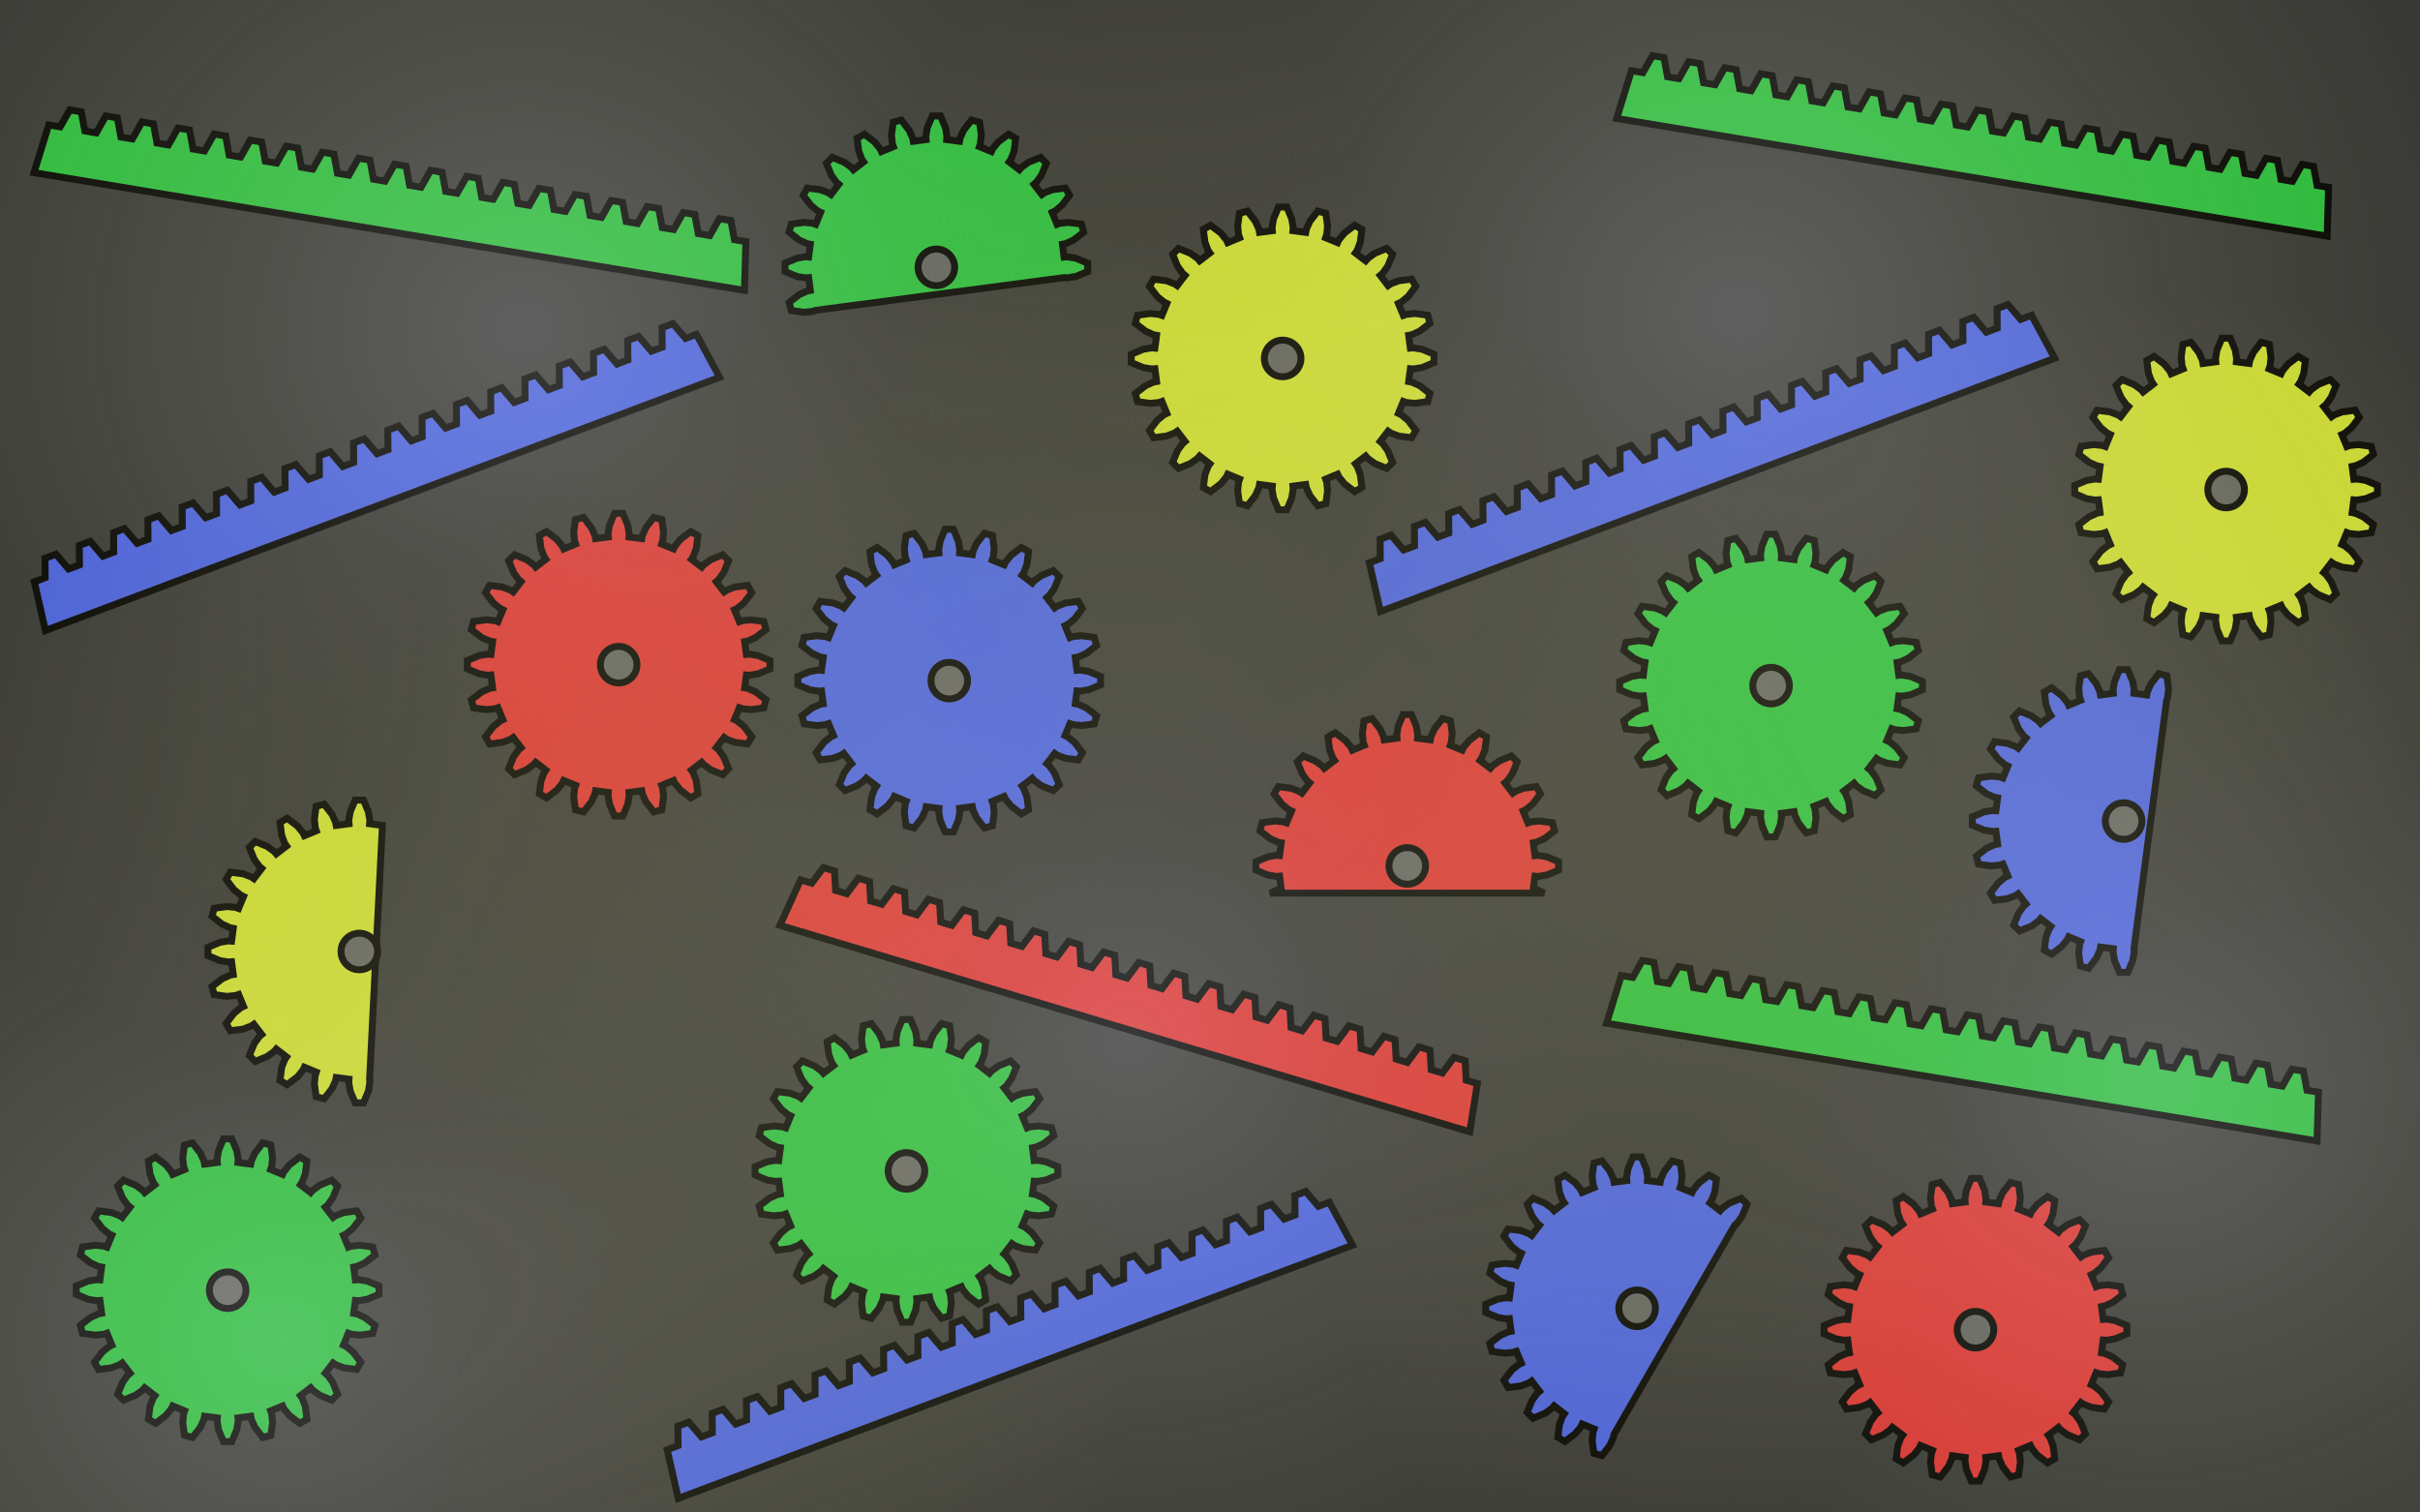 <?xml version="1.0" encoding="UTF-8" standalone="no"?>
<!-- Created with Inkscape (http://www.inkscape.org/) -->

<svg
   width="35cm"
   height="21.875cm"
   viewBox="0 0 350 218.75"
   version="1.1"
   id="svg1"
   inkscape:export-filename="Image4.jpg"
   inkscape:export-xdpi="96"
   inkscape:export-ydpi="96"
   inkscape:version="1.4.2 (f4327f4, 2025-05-13)"
   sodipodi:docname="Engranes.svg"
   xmlns:inkscape="http://www.inkscape.org/namespaces/inkscape"
   xmlns:sodipodi="http://sodipodi.sourceforge.net/DTD/sodipodi-0.dtd"
   xmlns:xlink="http://www.w3.org/1999/xlink"
   xmlns="http://www.w3.org/2000/svg"
   xmlns:svg="http://www.w3.org/2000/svg">
  <rect x="0" y="0" width="350" height="218.75" fill="#333333" stroke="none"/>
  <sodipodi:namedview
     id="namedview1"
     pagecolor="#505050"
     bordercolor="#ffffff"
     borderopacity="1"
     inkscape:showpageshadow="0"
     inkscape:pageopacity="0"
     inkscape:pagecheckerboard="1"
     inkscape:deskcolor="#505050"
     inkscape:document-units="cm"
     inkscape:zoom="0.5007929"
     inkscape:cx="689.90594"
     inkscape:cy="458.27327"
     inkscape:window-width="1277"
     inkscape:window-height="981"
     inkscape:window-x="-8"
     inkscape:window-y="0"
     inkscape:window-maximized="0"
     inkscape:current-layer="svg1"
     inkscape:export-bgcolor="#393939ff" />
  <defs
     id="defs1">
    <linearGradient
       id="linearGradient46"
       inkscape:collect="always">
      <stop
         style="stop-color:#ffffff;stop-opacity:0.542;"
         offset="0"
         id="stop45" />
      <stop
         style="stop-color:#eaec7d;stop-opacity:0;"
         offset="1"
         id="stop46" />
    </linearGradient>
    <linearGradient
       id="linearGradient44"
       inkscape:collect="always">
      <stop
         style="stop-color:#ffffff;stop-opacity:0.542;"
         offset="0"
         id="stop43" />
      <stop
         style="stop-color:#eaec7d;stop-opacity:0;"
         offset="1"
         id="stop44" />
    </linearGradient>
    <linearGradient
       id="linearGradient42"
       inkscape:collect="always">
      <stop
         style="stop-color:#ffffff;stop-opacity:0.542;"
         offset="0"
         id="stop41" />
      <stop
         style="stop-color:#eaec7d;stop-opacity:0;"
         offset="1"
         id="stop42" />
    </linearGradient>
    <linearGradient
       id="linearGradient40"
       inkscape:collect="always">
      <stop
         style="stop-color:#ffffff;stop-opacity:0.542;"
         offset="0"
         id="stop39" />
      <stop
         style="stop-color:#eaec7d;stop-opacity:0;"
         offset="1"
         id="stop40" />
    </linearGradient>
    <linearGradient
       id="linearGradient34"
       inkscape:collect="always">
      <stop
         style="stop-color:#ffffff;stop-opacity:0.542;"
         offset="0"
         id="stop34" />
      <stop
         style="stop-color:#eaec7d;stop-opacity:0;"
         offset="1"
         id="stop35" />
    </linearGradient>
    <radialGradient
       inkscape:collect="always"
       xlink:href="#linearGradient40"
       id="radialGradient35"
       cx="75.57"
       cy="46.219"
       fx="75.57"
       fy="46.219"
       r="123.283"
       gradientTransform="matrix(1,0,0,0.93,-2.1798675e-7,4.505)"
       gradientUnits="userSpaceOnUse" />
    <radialGradient
       inkscape:collect="always"
       xlink:href="#linearGradient44"
       id="radialGradient36"
       gradientUnits="userSpaceOnUse"
       gradientTransform="matrix(1,0,0,0.93,-2.5456499e-6,4.505)"
       cx="311.249"
       cy="163.447"
       fx="311.249"
       fy="163.447"
       r="123.283" />
    <radialGradient
       inkscape:collect="always"
       xlink:href="#linearGradient42"
       id="radialGradient37"
       gradientUnits="userSpaceOnUse"
       gradientTransform="matrix(1,0,0,0.93,-2.7022431e-6,4.505)"
       cx="251.475"
       cy="43.778"
       fx="251.475"
       fy="43.778"
       r="123.283" />
    <radialGradient
       inkscape:collect="always"
       xlink:href="#linearGradient46"
       id="radialGradient38"
       gradientUnits="userSpaceOnUse"
       gradientTransform="matrix(1,0,0,0.93,-2.8248411e-6,4.505)"
       cx="163.309"
       cy="156.218"
       fx="163.309"
       fy="156.218"
       r="123.283" />
    <radialGradient
       inkscape:collect="always"
       xlink:href="#linearGradient34"
       id="radialGradient39"
       gradientUnits="userSpaceOnUse"
       gradientTransform="matrix(1,0,0,0.93,-5.2026782e-6,4.505)"
       cx="40.774"
       cy="203.604"
       fx="40.774"
       fy="203.604"
       r="123.283" />
  </defs>
  <g
     inkscape:label="Capa 1"
     inkscape:groupmode="layer"
     id="layer1">
    <path
       style="fill:#25b739;fill-opacity:1;stroke:#000000;stroke-width:1;stroke-dasharray:none"
       d="m 153.893,37.179 0.464,-0.037 1.237,0.203 1.719,0.719 v 1.205 l -1.719,0.719 -1.237,0.203 -0.464,-0.037 -35.923,4.729 -0.438,0.156 -1.247,0.124 -1.847,-0.25 -0.312,-1.164 1.475,-1.14 1.142,-0.516 0.458,-0.084 -0.244,-1.856 -0.464,0.037 -1.237,-0.203 -1.719,-0.719 v -1.205 l 1.719,-0.719 1.237,-0.203 0.464,0.037 0.244,-1.856 -0.458,-0.084 -1.142,-0.516 -1.475,-1.14 0.312,-1.164 1.847,-0.25 1.247,0.124 0.438,0.156 0.717,-1.73 -0.42,-0.2 -0.97,-0.794 -1.129,-1.483 0.603,-1.044 1.849,0.237 1.173,0.443 0.383,0.264 1.14,-1.485 -0.354,-0.302 -0.731,-1.018 -0.707,-1.724 0.852,-0.852 1.724,0.707 1.018,0.731 0.302,0.354 1.485,-1.14 -0.264,-0.383 -0.443,-1.173 -0.237,-1.849 1.044,-0.603 1.483,1.129 0.794,0.97 0.2,0.42 1.73,-0.717 -0.156,-0.438 -0.124,-1.247 0.25,-1.847 1.164,-0.312 1.14,1.475 0.516,1.142 0.084,0.458 1.856,-0.244 -0.037,-0.464 0.203,-1.237 0.719,-1.719 h 1.205 l 0.719,1.719 0.203,1.237 -0.037,0.464 1.856,0.244 0.084,-0.458 0.516,-1.142 1.14,-1.475 1.164,0.312 0.25,1.847 -0.124,1.247 -0.156,0.438 1.73,0.717 0.2,-0.42 0.794,-0.97 1.483,-1.129 1.044,0.603 -0.237,1.849 -0.443,1.173 -0.264,0.383 1.485,1.14 0.302,-0.354 1.018,-0.731 1.724,-0.707 0.852,0.852 -0.707,1.724 -0.731,1.018 -0.354,0.302 1.14,1.485 0.383,-0.264 1.173,-0.443 1.849,-0.237 0.603,1.044 -1.129,1.483 -0.97,0.794 -0.42,0.2 0.717,1.73 0.438,-0.156 1.247,-0.124 1.847,0.25 0.312,1.164 -1.475,1.14 -1.142,0.516 -0.458,0.084 z"
       id="path1"
       sodipodi:nodetypes="ccccccccccccccccccccccccccccccccccccccccccccccccccccccccccccccccccccccccccccccccccccccccccccccccccccccccccccccccc" />
    <path
       style="fill:#445bda;fill-opacity:1;stroke:#000000;stroke-width:1;stroke-dasharray:none"
       d="m 233.43,207.443 -0.084,0.458 -0.516,1.142 -1.14,1.475 -1.164,-0.312 -0.25,-1.847 0.124,-1.247 0.156,-0.438 -1.73,-0.717 -0.2,0.42 -0.794,0.97 -1.483,1.129 -1.044,-0.603 0.237,-1.849 0.443,-1.173 0.264,-0.383 -1.485,-1.14 -0.302,0.354 -1.018,0.731 -1.724,0.707 -0.852,-0.852 0.707,-1.724 0.731,-1.018 0.354,-0.302 -1.14,-1.485 -0.383,0.264 -1.173,0.443 -1.849,0.237 -0.603,-1.044 1.129,-1.483 0.97,-0.794 0.42,-0.2 -0.717,-1.73 -0.438,0.156 -1.247,0.124 -1.847,-0.25 -0.312,-1.164 1.475,-1.14 1.142,-0.516 0.458,-0.084 -0.244,-1.856 -0.464,0.037 -1.237,-0.203 -1.719,-0.719 v -1.205 l 1.719,-0.719 1.237,-0.203 0.464,0.037 0.244,-1.856 -0.458,-0.084 -1.142,-0.516 -1.475,-1.14 0.312,-1.164 1.847,-0.25 1.247,0.124 0.438,0.156 0.717,-1.73 -0.42,-0.2 -0.97,-0.794 -1.129,-1.483 0.603,-1.044 1.849,0.237 1.173,0.443 0.383,0.264 1.14,-1.485 -0.354,-0.302 -0.731,-1.018 -0.707,-1.724 0.852,-0.852 1.724,0.707 1.018,0.731 0.302,0.354 1.485,-1.14 -0.264,-0.383 -0.443,-1.173 -0.237,-1.849 1.044,-0.603 1.483,1.129 0.794,0.97 0.2,0.42 1.73,-0.717 -0.156,-0.438 -0.124,-1.247 0.25,-1.847 1.164,-0.312 1.14,1.475 0.516,1.142 0.084,0.458 1.856,-0.244 -0.037,-0.464 0.203,-1.237 0.719,-1.719 h 1.205 l 0.719,1.719 0.203,1.237 -0.037,0.464 1.856,0.244 0.084,-0.458 0.516,-1.142 1.14,-1.475 1.164,0.312 0.25,1.847 -0.124,1.247 -0.156,0.438 1.73,0.717 0.2,-0.42 0.794,-0.97 1.483,-1.129 1.044,0.603 -0.237,1.849 -0.443,1.173 -0.264,0.383 1.485,1.14 0.302,-0.354 1.018,-0.731 1.724,-0.707 0.852,0.852 -0.707,1.724 -0.731,1.018 -0.354,0.302 z"
       id="path16"
       sodipodi:nodetypes="ccccccccccccccccccccccccccccccccccccccccccccccccccccccccccccccccccccccccccccccccccccccccccccccccccccccccccccccccccccccccc" />
    <path
       style="fill:#c6d52e;fill-opacity:1;stroke:#000000;stroke-width:1;stroke-dasharray:none"
       d="m 340.429,69.314 0.464,-0.037 1.237,0.203 1.719,0.719 v 1.205 l -1.719,0.719 -1.237,0.203 -0.464,-0.037 -0.244,1.856 0.458,0.084 1.142,0.516 1.475,1.14 -0.312,1.164 -1.847,0.25 -1.247,-0.124 -0.438,-0.156 -0.717,1.73 0.42,0.2 0.97,0.794 1.129,1.483 -0.603,1.044 -1.849,-0.237 -1.173,-0.443 -0.383,-0.264 -1.14,1.485 0.354,0.302 0.731,1.018 0.707,1.724 -0.852,0.852 -1.724,-0.707 -1.018,-0.731 -0.302,-0.354 -1.485,1.14 0.264,0.383 0.443,1.173 0.237,1.849 -1.044,0.603 -1.483,-1.129 -0.794,-0.97 -0.2,-0.42 -1.73,0.717 0.156,0.438 0.124,1.247 -0.25,1.847 -1.164,0.312 -1.14,-1.475 -0.516,-1.142 -0.084,-0.458 -1.856,0.244 0.037,0.464 -0.203,1.237 -0.719,1.719 h -1.205 l -0.719,-1.719 -0.203,-1.237 0.037,-0.464 -1.856,-0.244 -0.084,0.458 -0.516,1.142 -1.14,1.475 -1.164,-0.312 -0.25,-1.847 0.124,-1.247 0.156,-0.438 -1.73,-0.717 -0.2,0.42 -0.794,0.97 -1.483,1.129 -1.044,-0.603 0.237,-1.849 0.443,-1.173 0.264,-0.383 -1.485,-1.14 -0.302,0.354 -1.018,0.731 -1.724,0.707 -0.852,-0.852 0.707,-1.724 0.731,-1.018 0.354,-0.302 -1.14,-1.485 -0.383,0.264 -1.173,0.443 -1.849,0.237 -0.603,-1.044 1.129,-1.483 0.97,-0.794 0.42,-0.2 -0.717,-1.73 -0.438,0.156 -1.247,0.124 -1.847,-0.25 -0.312,-1.164 1.475,-1.14 1.142,-0.516 0.458,-0.084 -0.244,-1.856 -0.464,0.037 -1.237,-0.203 -1.719,-0.719 v -1.205 l 1.719,-0.719 1.237,-0.203 0.464,0.037 0.244,-1.856 -0.458,-0.084 -1.142,-0.516 -1.475,-1.14 0.312,-1.164 1.847,-0.25 1.247,0.124 0.438,0.156 0.717,-1.73 -0.42,-0.2 -0.97,-0.794 -1.129,-1.483 0.603,-1.044 1.849,0.237 1.173,0.443 0.383,0.264 1.14,-1.485 -0.354,-0.302 -0.731,-1.018 -0.707,-1.724 0.852,-0.852 1.724,0.707 1.018,0.731 0.302,0.354 1.485,-1.14 -0.264,-0.383 -0.443,-1.173 -0.237,-1.849 1.044,-0.603 1.483,1.129 0.794,0.97 0.2,0.42 1.73,-0.717 -0.156,-0.438 -0.124,-1.247 0.25,-1.847 1.164,-0.312 1.14,1.475 0.516,1.142 0.084,0.458 1.856,-0.244 -0.037,-0.464 0.203,-1.237 0.719,-1.719 h 1.205 l 0.719,1.719 0.203,1.237 -0.037,0.464 1.856,0.244 0.084,-0.458 0.516,-1.142 1.14,-1.475 1.164,0.312 0.25,1.847 -0.124,1.247 -0.156,0.438 1.73,0.717 0.2,-0.42 0.794,-0.97 1.483,-1.129 1.044,0.603 -0.237,1.849 -0.443,1.173 -0.264,0.383 1.485,1.14 0.302,-0.354 1.018,-0.731 1.724,-0.707 0.852,0.852 -0.707,1.724 -0.731,1.018 -0.354,0.302 1.14,1.485 0.383,-0.264 1.173,-0.443 1.849,-0.237 0.603,1.044 -1.129,1.483 -0.97,0.794 -0.42,0.2 0.717,1.73 0.438,-0.156 1.247,-0.124 1.847,0.25 0.312,1.164 -1.475,1.14 -1.142,0.516 -0.458,0.084 z"
       id="path17" />
    <path
       style="fill:#d52e2e;fill-opacity:1;stroke:#000000;stroke-width:1;stroke-dasharray:none"
       d="m 221.997,123.749 0.464,-0.037 1.237,0.203 1.719,0.719 v 1.205 l -1.719,0.719 -1.237,0.203 -0.464,-0.037 -0.244,1.856 0.458,0.084 1.142,0.516 h -39.649 l 1.142,-0.516 0.458,-0.084 -0.244,-1.856 -0.464,0.037 -1.237,-0.203 -1.719,-0.719 v -1.205 l 1.719,-0.719 1.237,-0.203 0.464,0.037 0.244,-1.856 -0.458,-0.084 -1.142,-0.516 -1.475,-1.14 0.312,-1.164 1.847,-0.25 1.247,0.124 0.438,0.156 0.717,-1.73 -0.42,-0.2 -0.97,-0.794 -1.129,-1.483 0.603,-1.044 1.849,0.237 1.173,0.443 0.383,0.264 1.14,-1.485 -0.354,-0.302 -0.731,-1.018 -0.707,-1.724 0.852,-0.852 1.724,0.707 1.018,0.731 0.302,0.354 1.485,-1.14 -0.264,-0.383 -0.443,-1.173 -0.237,-1.849 1.044,-0.603 1.483,1.129 0.794,0.97 0.2,0.42 1.73,-0.717 -0.156,-0.438 -0.124,-1.247 0.25,-1.847 1.164,-0.312 1.14,1.475 0.516,1.142 0.084,0.458 1.856,-0.244 -0.037,-0.464 0.203,-1.237 0.719,-1.719 h 1.205 l 0.719,1.719 0.203,1.237 -0.037,0.464 1.856,0.244 0.084,-0.458 0.516,-1.142 1.14,-1.475 1.164,0.312 0.25,1.847 -0.124,1.247 -0.156,0.438 1.73,0.717 0.2,-0.42 0.794,-0.97 1.483,-1.129 1.044,0.603 -0.237,1.849 -0.443,1.173 -0.264,0.383 1.485,1.14 0.302,-0.354 1.018,-0.731 1.724,-0.707 0.852,0.852 -0.707,1.724 -0.731,1.018 -0.354,0.302 1.14,1.485 0.383,-0.264 1.173,-0.443 1.849,-0.237 0.603,1.044 -1.129,1.483 -0.97,0.794 -0.42,0.2 0.717,1.73 0.438,-0.156 1.247,-0.124 1.847,0.25 0.312,1.164 -1.475,1.14 -1.142,0.516 -0.458,0.084 z"
       id="path18"
       sodipodi:nodetypes="ccccccccccccccccccccccccccccccccccccccccccccccccccccccccccccccccccccccccccccccccccccccccccccccccccccccccccccccc" />
    <path
       style="fill:#d52e2e;fill-opacity:1;stroke:#000000;stroke-width:1;stroke-dasharray:none"
       d="m 107.946,94.647 0.464,-0.037 1.237,0.203 1.719,0.719 v 1.205 l -1.719,0.719 -1.237,0.203 -0.464,-0.037 -0.244,1.856 0.458,0.084 1.142,0.516 1.475,1.14 -0.312,1.164 -1.847,0.25 -1.247,-0.124 -0.438,-0.156 -0.717,1.73 0.42,0.2 0.97,0.794 1.129,1.483 -0.603,1.044 -1.849,-0.237 -1.173,-0.443 -0.383,-0.264 -1.14,1.485 0.354,0.302 0.731,1.018 0.707,1.724 -0.852,0.852 -1.724,-0.707 -1.018,-0.731 -0.302,-0.354 -1.485,1.14 0.264,0.383 0.443,1.173 0.237,1.849 -1.044,0.603 -1.483,-1.129 -0.794,-0.97 -0.2,-0.42 -1.73,0.717 0.156,0.438 0.124,1.247 -0.25,1.847 -1.164,0.312 -1.14,-1.475 -0.516,-1.142 -0.084,-0.458 -1.856,0.244 0.037,0.464 -0.203,1.237 -0.719,1.719 h -1.205 l -0.719,-1.719 -0.203,-1.237 0.037,-0.464 -1.856,-0.244 -0.084,0.458 -0.516,1.142 -1.14,1.475 -1.164,-0.312 -0.25,-1.847 0.124,-1.247 0.156,-0.438 -1.73,-0.717 -0.2,0.42 -0.794,0.97 -1.483,1.129 -1.044,-0.603 0.237,-1.849 0.443,-1.173 0.264,-0.383 -1.485,-1.14 -0.302,0.354 -1.018,0.731 -1.724,0.707 -0.852,-0.852 0.707,-1.724 0.731,-1.018 0.354,-0.302 -1.14,-1.485 -0.383,0.264 -1.173,0.443 -1.849,0.237 -0.603,-1.044 1.129,-1.483 0.97,-0.794 0.42,-0.2 -0.717,-1.73 -0.438,0.156 -1.247,0.124 -1.847,-0.25 -0.312,-1.164 1.475,-1.14 1.142,-0.516 0.458,-0.084 -0.244,-1.856 -0.464,0.037 -1.237,-0.203 -1.719,-0.719 v -1.205 l 1.719,-0.719 1.237,-0.203 0.464,0.037 0.244,-1.856 -0.458,-0.084 -1.142,-0.516 -1.475,-1.14 0.312,-1.164 1.847,-0.25 1.247,0.124 0.438,0.156 0.717,-1.73 -0.42,-0.2 -0.97,-0.794 -1.129,-1.483 0.603,-1.044 1.849,0.237 1.173,0.443 0.383,0.264 1.14,-1.485 -0.354,-0.302 -0.731,-1.018 -0.707,-1.724 0.852,-0.852 1.724,0.707 1.018,0.731 0.302,0.354 1.485,-1.14 -0.264,-0.383 -0.443,-1.173 -0.237,-1.849 1.044,-0.603 1.483,1.129 0.794,0.97 0.2,0.42 1.73,-0.717 -0.156,-0.438 -0.124,-1.247 0.25,-1.847 1.164,-0.312 1.14,1.475 0.516,1.142 0.084,0.458 1.856,-0.244 -0.037,-0.464 0.203,-1.237 0.719,-1.719 h 1.205 l 0.719,1.719 0.203,1.237 -0.037,0.464 1.856,0.244 0.084,-0.458 0.516,-1.142 1.14,-1.475 1.164,0.312 0.25,1.847 -0.124,1.247 -0.156,0.438 1.73,0.717 0.2,-0.42 0.794,-0.97 1.483,-1.129 1.044,0.603 -0.237,1.849 -0.443,1.173 -0.264,0.383 1.485,1.14 0.302,-0.354 1.018,-0.731 1.724,-0.707 0.852,0.852 -0.707,1.724 -0.731,1.018 -0.354,0.302 1.14,1.485 0.383,-0.264 1.173,-0.443 1.849,-0.237 0.603,1.044 -1.129,1.483 -0.97,0.794 -0.42,0.2 0.717,1.73 0.438,-0.156 1.247,-0.124 1.847,0.25 0.312,1.164 -1.475,1.14 -1.142,0.516 -0.458,0.084 z"
       id="path19"
       sodipodi:nodetypes="ccccccccccccccccccccccccccccccccccccccccccccccccccccccccccccccccccccccccccccccccccccccccccccccccccccccccccccccccccccccccccccccccccccccccccccccccccccccccccccccccccccccccccccccccccccccccccccccccc" />
    <path
       style="fill:#25b739;fill-opacity:1;stroke:#000000;stroke-width:1;stroke-dasharray:none"
       d="m 51.397,185.111 0.464,-0.037 1.237,0.203 1.719,0.719 v 1.205 l -1.719,0.719 -1.237,0.203 -0.464,-0.037 -0.244,1.856 0.458,0.084 1.142,0.516 1.475,1.14 -0.312,1.164 -1.847,0.25 -1.247,-0.124 -0.438,-0.156 -0.717,1.73 0.42,0.2 0.97,0.794 1.129,1.483 -0.603,1.044 -1.849,-0.237 -1.173,-0.443 -0.383,-0.264 -1.14,1.485 0.354,0.302 0.731,1.018 0.707,1.724 -0.852,0.852 -1.724,-0.707 -1.018,-0.731 -0.302,-0.354 -1.485,1.14 0.264,0.383 0.443,1.173 0.237,1.849 -1.044,0.603 -1.483,-1.129 -0.794,-0.97 -0.2,-0.42 -1.73,0.717 0.156,0.438 0.124,1.247 -0.25,1.847 -1.164,0.312 -1.14,-1.475 -0.516,-1.142 -0.084,-0.458 -1.856,0.244 0.037,0.464 -0.203,1.237 -0.719,1.719 h -1.205 l -0.719,-1.719 -0.203,-1.237 0.037,-0.464 -1.856,-0.244 -0.084,0.458 -0.516,1.142 -1.14,1.475 -1.164,-0.312 -0.25,-1.847 0.124,-1.247 0.156,-0.438 -1.73,-0.717 -0.2,0.42 -0.794,0.97 -1.483,1.129 -1.044,-0.603 0.237,-1.849 0.443,-1.173 0.264,-0.383 -1.485,-1.14 -0.302,0.354 -1.018,0.731 -1.724,0.707 -0.852,-0.852 0.707,-1.724 0.731,-1.018 0.354,-0.302 -1.14,-1.485 -0.383,0.264 -1.173,0.443 -1.849,0.237 -0.603,-1.044 1.129,-1.483 0.97,-0.794 0.42,-0.2 -0.717,-1.73 -0.438,0.156 -1.247,0.124 -1.847,-0.25 -0.312,-1.164 1.475,-1.14 1.142,-0.516 0.458,-0.084 -0.244,-1.856 -0.464,0.037 -1.237,-0.203 -1.719,-0.719 v -1.205 l 1.719,-0.719 1.237,-0.203 0.464,0.037 0.244,-1.856 -0.458,-0.084 -1.142,-0.516 -1.475,-1.14 0.312,-1.164 1.847,-0.25 1.247,0.124 0.438,0.156 0.717,-1.73 -0.42,-0.2 -0.97,-0.794 -1.129,-1.483 0.603,-1.044 1.849,0.237 1.173,0.443 0.383,0.264 1.14,-1.485 -0.354,-0.302 -0.731,-1.018 -0.707,-1.724 0.852,-0.852 1.724,0.707 1.018,0.731 0.302,0.354 1.485,-1.14 -0.264,-0.383 -0.443,-1.173 -0.237,-1.849 1.044,-0.603 1.483,1.129 0.794,0.97 0.2,0.42 1.73,-0.717 -0.156,-0.438 -0.124,-1.247 0.25,-1.847 1.164,-0.312 1.14,1.475 0.516,1.142 0.084,0.458 1.856,-0.244 -0.037,-0.464 0.203,-1.237 0.719,-1.719 h 1.205 l 0.719,1.719 0.203,1.237 -0.037,0.464 1.856,0.244 0.084,-0.458 0.516,-1.142 1.14,-1.475 1.164,0.312 0.25,1.847 -0.124,1.247 -0.156,0.438 1.73,0.717 0.2,-0.42 0.794,-0.97 1.483,-1.129 1.044,0.603 -0.237,1.849 -0.443,1.173 -0.264,0.383 1.485,1.14 0.302,-0.354 1.018,-0.731 1.724,-0.707 0.852,0.852 -0.707,1.724 -0.731,1.018 -0.354,0.302 1.14,1.485 0.383,-0.264 1.173,-0.443 1.849,-0.237 0.603,1.044 -1.129,1.483 -0.97,0.794 -0.42,0.2 0.717,1.73 0.438,-0.156 1.247,-0.124 1.847,0.25 0.312,1.164 -1.475,1.14 -1.142,0.516 -0.458,0.084 z"
       id="path20"
       sodipodi:nodetypes="ccccccccccccccccccccccccccccccccccccccccccccccccccccccccccccccccccccccccccccccccccccccccccccccccccccccccccccccccccccccccccccccccccccccccccccccccccccccccccccccccccccccccccccccccccccccccccccccccc" />
    <path
       style="fill:#445bda;fill-opacity:1;stroke:#000000;stroke-width:1;stroke-dasharray:none"
       d="m 308.625,137.214 0.037,0.464 -0.203,1.237 -0.719,1.719 h -1.205 l -0.719,-1.719 -0.203,-1.237 0.037,-0.464 -1.856,-0.244 -0.084,0.458 -0.516,1.142 -1.14,1.475 -1.164,-0.312 -0.25,-1.847 0.124,-1.247 0.156,-0.438 -1.73,-0.717 -0.2,0.42 -0.794,0.97 -1.483,1.129 -1.044,-0.603 0.237,-1.849 0.443,-1.173 0.264,-0.383 -1.485,-1.14 -0.302,0.354 -1.018,0.731 -1.724,0.707 -0.852,-0.852 0.707,-1.724 0.731,-1.018 0.354,-0.302 -1.14,-1.485 -0.383,0.264 -1.173,0.443 -1.849,0.237 -0.603,-1.044 1.129,-1.483 0.97,-0.794 0.42,-0.2 -0.717,-1.73 -0.438,0.156 -1.247,0.124 -1.847,-0.25 -0.312,-1.164 1.475,-1.14 1.142,-0.516 0.458,-0.084 -0.244,-1.856 -0.464,0.037 -1.237,-0.203 -1.719,-0.719 v -1.205 l 1.719,-0.719 1.237,-0.203 0.464,0.037 0.244,-1.856 -0.458,-0.084 -1.142,-0.516 -1.475,-1.14 0.312,-1.164 1.847,-0.25 1.247,0.124 0.438,0.156 0.717,-1.73 -0.42,-0.2 -0.97,-0.794 -1.129,-1.483 0.603,-1.044 1.849,0.237 1.173,0.443 0.383,0.264 1.14,-1.485 -0.354,-0.302 -0.731,-1.018 -0.707,-1.724 0.852,-0.852 1.724,0.707 1.018,0.731 0.302,0.354 1.485,-1.14 -0.264,-0.383 -0.443,-1.173 -0.237,-1.849 1.044,-0.603 1.483,1.129 0.794,0.97 0.2,0.42 1.73,-0.717 -0.156,-0.438 -0.124,-1.247 0.25,-1.847 1.164,-0.312 1.14,1.475 0.516,1.142 0.084,0.458 1.856,-0.244 -0.037,-0.464 0.203,-1.237 0.719,-1.719 h 1.205 l 0.719,1.719 0.203,1.237 -0.037,0.464 1.856,0.244 0.084,-0.458 0.516,-1.142 1.14,-1.475 1.164,0.312 0.25,1.847 -0.124,1.247 -0.156,0.438 z"
       id="path21"
       sodipodi:nodetypes="ccccccccccccccccccccccccccccccccccccccccccccccccccccccccccccccccccccccccccccccccccccccccccccccccccccccccccccccccc" />
    <path
       style="fill:#c6d52e;fill-opacity:1;stroke:#000000;stroke-width:1;stroke-dasharray:none"
       d="m 203.976,50.351 0.464,-0.037 1.237,0.203 1.719,0.719 v 1.205 l -1.719,0.719 -1.237,0.203 -0.464,-0.037 -0.244,1.856 0.458,0.084 1.142,0.516 1.475,1.14 -0.312,1.164 -1.847,0.25 -1.247,-0.124 -0.438,-0.156 -0.717,1.73 0.42,0.2 0.97,0.794 1.129,1.483 -0.603,1.044 -1.849,-0.237 -1.173,-0.443 -0.383,-0.264 -1.14,1.485 0.354,0.302 0.731,1.018 0.707,1.724 -0.852,0.852 -1.724,-0.707 -1.018,-0.731 -0.302,-0.354 -1.485,1.14 0.264,0.383 0.443,1.173 0.237,1.849 -1.044,0.603 -1.483,-1.129 -0.794,-0.97 -0.2,-0.42 -1.73,0.717 0.156,0.438 0.124,1.247 -0.25,1.847 -1.164,0.312 -1.14,-1.475 -0.516,-1.142 -0.084,-0.458 -1.856,0.244 0.037,0.464 -0.203,1.237 -0.719,1.719 h -1.205 l -0.719,-1.719 -0.203,-1.237 0.037,-0.464 -1.856,-0.244 -0.084,0.458 -0.516,1.142 -1.14,1.475 -1.164,-0.312 -0.25,-1.847 0.124,-1.247 0.156,-0.438 -1.73,-0.717 -0.2,0.42 -0.794,0.97 -1.483,1.129 -1.044,-0.603 0.237,-1.849 0.443,-1.173 0.264,-0.383 -1.485,-1.14 -0.302,0.354 -1.018,0.731 -1.724,0.707 -0.852,-0.852 0.707,-1.724 0.731,-1.018 0.354,-0.302 -1.14,-1.485 -0.383,0.264 -1.173,0.443 -1.849,0.237 -0.603,-1.044 1.129,-1.483 0.97,-0.794 0.42,-0.2 -0.717,-1.73 -0.438,0.156 -1.247,0.124 -1.847,-0.25 -0.312,-1.164 1.475,-1.14 1.142,-0.516 0.458,-0.084 -0.244,-1.856 -0.464,0.037 -1.237,-0.203 -1.719,-0.719 v -1.205 l 1.719,-0.719 1.237,-0.203 0.464,0.037 0.244,-1.856 -0.458,-0.084 -1.142,-0.516 -1.475,-1.14 0.312,-1.164 1.847,-0.25 1.247,0.124 0.438,0.156 0.717,-1.73 -0.42,-0.2 -0.97,-0.794 -1.129,-1.483 0.603,-1.044 1.849,0.237 1.173,0.443 0.383,0.264 1.14,-1.485 -0.354,-0.302 -0.731,-1.018 -0.707,-1.724 0.852,-0.852 1.724,0.707 1.018,0.731 0.302,0.354 1.485,-1.14 -0.264,-0.383 -0.443,-1.173 -0.237,-1.849 1.044,-0.603 1.483,1.129 0.794,0.97 0.2,0.42 1.73,-0.717 -0.156,-0.438 -0.124,-1.247 0.25,-1.847 1.164,-0.312 1.14,1.475 0.516,1.142 0.084,0.458 1.856,-0.244 -0.037,-0.464 0.203,-1.237 0.719,-1.719 h 1.205 l 0.719,1.719 0.203,1.237 -0.037,0.464 1.856,0.244 0.084,-0.458 0.516,-1.142 1.14,-1.475 1.164,0.312 0.25,1.847 -0.124,1.247 -0.156,0.438 1.73,0.717 0.2,-0.42 0.794,-0.97 1.483,-1.129 1.044,0.603 -0.237,1.849 -0.443,1.173 -0.264,0.383 1.485,1.14 0.302,-0.354 1.018,-0.731 1.724,-0.707 0.852,0.852 -0.707,1.724 -0.731,1.018 -0.354,0.302 1.14,1.485 0.383,-0.264 1.173,-0.443 1.849,-0.237 0.603,1.044 -1.129,1.483 -0.97,0.794 -0.42,0.2 0.717,1.73 0.438,-0.156 1.247,-0.124 1.847,0.25 0.312,1.164 -1.475,1.14 -1.142,0.516 -0.458,0.084 z"
       id="path22" />
    <path
       style="fill:#25b739;fill-opacity:1;stroke:#000000;stroke-width:1;stroke-dasharray:none"
       d="m 274.616,97.672 0.464,-0.037 1.237,0.203 1.719,0.719 v 1.205 l -1.719,0.719 -1.237,0.203 -0.464,-0.037 -0.244,1.856 0.458,0.084 1.142,0.516 1.475,1.14 -0.312,1.164 -1.847,0.25 -1.247,-0.124 -0.438,-0.156 -0.717,1.73 0.42,0.2 0.97,0.794 1.129,1.483 -0.603,1.044 -1.849,-0.237 -1.173,-0.443 -0.383,-0.264 -1.14,1.485 0.354,0.302 0.731,1.018 0.707,1.724 -0.852,0.852 -1.724,-0.707 -1.018,-0.731 -0.302,-0.354 -1.485,1.14 0.264,0.383 0.443,1.173 0.237,1.849 -1.044,0.603 -1.483,-1.129 -0.794,-0.97 -0.2,-0.42 -1.73,0.717 0.156,0.438 0.124,1.247 -0.25,1.847 -1.164,0.312 -1.14,-1.475 -0.516,-1.142 -0.084,-0.458 -1.856,0.244 0.037,0.464 -0.203,1.237 -0.719,1.719 h -1.205 l -0.719,-1.719 -0.203,-1.237 0.037,-0.464 -1.856,-0.244 -0.084,0.458 -0.516,1.142 -1.14,1.475 -1.164,-0.312 -0.25,-1.847 0.124,-1.247 0.156,-0.438 -1.73,-0.717 -0.2,0.42 -0.794,0.97 -1.483,1.129 -1.044,-0.603 0.237,-1.849 0.443,-1.173 0.264,-0.383 -1.485,-1.14 -0.302,0.354 -1.018,0.731 -1.724,0.707 -0.852,-0.852 0.707,-1.724 0.731,-1.018 0.354,-0.302 -1.14,-1.485 -0.383,0.264 -1.173,0.443 -1.849,0.237 -0.603,-1.044 1.129,-1.483 0.97,-0.794 0.42,-0.2 -0.717,-1.73 -0.438,0.156 -1.247,0.124 -1.847,-0.25 -0.312,-1.164 1.475,-1.14 1.142,-0.516 0.458,-0.084 -0.244,-1.856 -0.464,0.037 -1.237,-0.203 -1.719,-0.719 v -1.205 l 1.719,-0.719 1.237,-0.203 0.464,0.037 0.244,-1.856 -0.458,-0.084 -1.142,-0.516 -1.475,-1.14 0.312,-1.164 1.847,-0.25 1.247,0.124 0.438,0.156 0.717,-1.73 -0.42,-0.2 -0.97,-0.794 -1.129,-1.483 0.603,-1.044 1.849,0.237 1.173,0.443 0.383,0.264 1.14,-1.485 -0.354,-0.302 -0.731,-1.018 -0.707,-1.724 0.852,-0.852 1.724,0.707 1.018,0.731 0.302,0.354 1.485,-1.14 -0.264,-0.383 -0.443,-1.173 -0.237,-1.849 1.044,-0.603 1.483,1.129 0.794,0.97 0.2,0.42 1.73,-0.717 -0.156,-0.438 -0.124,-1.247 0.25,-1.847 1.164,-0.312 1.14,1.475 0.516,1.142 0.084,0.458 1.856,-0.244 -0.037,-0.464 0.203,-1.237 0.719,-1.719 h 1.205 l 0.719,1.719 0.203,1.237 -0.037,0.464 1.856,0.244 0.084,-0.458 0.516,-1.142 1.14,-1.475 1.164,0.312 0.25,1.847 -0.124,1.247 -0.156,0.438 1.73,0.717 0.2,-0.42 0.794,-0.97 1.483,-1.129 1.044,0.603 -0.237,1.849 -0.443,1.173 -0.264,0.383 1.485,1.14 0.302,-0.354 1.018,-0.731 1.724,-0.707 0.852,0.852 -0.707,1.724 -0.731,1.018 -0.354,0.302 1.14,1.485 0.383,-0.264 1.173,-0.443 1.849,-0.237 0.603,1.044 -1.129,1.483 -0.97,0.794 -0.42,0.2 0.717,1.73 0.438,-0.156 1.247,-0.124 1.847,0.25 0.312,1.164 -1.475,1.14 -1.142,0.516 -0.458,0.084 z"
       id="path24" />
    <path
       style="fill:#c6d52e;fill-opacity:1;stroke:#000000;stroke-width:1;stroke-dasharray:none"
       d="m 53.454,156.082 0.037,0.464 -0.203,1.237 -0.719,1.719 h -1.205 l -0.719,-1.719 -0.203,-1.237 0.037,-0.464 -1.856,-0.244 -0.084,0.458 -0.516,1.142 -1.14,1.475 -1.164,-0.312 -0.25,-1.847 0.124,-1.247 0.156,-0.438 -1.73,-0.717 -0.2,0.42 -0.794,0.97 -1.483,1.129 -1.044,-0.603 0.237,-1.849 0.443,-1.173 0.264,-0.383 -1.485,-1.14 -0.302,0.354 -1.018,0.731 -1.724,0.707 -0.852,-0.852 0.707,-1.724 0.731,-1.018 0.354,-0.302 -1.14,-1.485 -0.383,0.264 -1.173,0.443 -1.849,0.237 -0.603,-1.044 1.129,-1.483 0.97,-0.794 0.42,-0.2 -0.717,-1.73 -0.438,0.156 -1.247,0.124 -1.847,-0.25 -0.312,-1.164 1.475,-1.14 1.142,-0.516 0.458,-0.084 -0.244,-1.856 -0.464,0.037 -1.237,-0.203 -1.719,-0.719 v -1.205 l 1.719,-0.719 1.237,-0.203 0.464,0.037 0.244,-1.856 -0.458,-0.084 -1.142,-0.516 -1.475,-1.14 0.312,-1.164 1.847,-0.25 1.247,0.124 0.438,0.156 0.717,-1.73 -0.42,-0.2 -0.97,-0.794 -1.129,-1.483 0.603,-1.044 1.849,0.237 1.173,0.443 0.383,0.264 1.14,-1.485 -0.354,-0.302 -0.731,-1.018 -0.707,-1.724 0.852,-0.852 1.724,0.707 1.018,0.731 0.302,0.354 1.485,-1.14 -0.264,-0.383 -0.443,-1.173 -0.237,-1.849 1.044,-0.603 1.483,1.129 0.794,0.97 0.2,0.42 1.73,-0.717 -0.156,-0.438 -0.124,-1.247 0.25,-1.847 1.164,-0.312 1.14,1.475 0.516,1.142 0.084,0.458 1.856,-0.244 -0.037,-0.464 0.203,-1.237 0.719,-1.719 h 1.205 l 0.719,1.719 0.203,1.237 -0.037,0.464 1.856,0.244 z"
       id="path25"
       sodipodi:nodetypes="cccccccccccccccccccccccccccccccccccccccccccccccccccccccccccccccccccccccccccccccccccccccccccccccccccccccccc" />
    <path
       style="fill:#445bda;fill-opacity:1;stroke:#000000;stroke-width:1;stroke-dasharray:none"
       d="m 155.761,96.952 0.464,-0.037 1.237,0.203 1.719,0.719 v 1.205 l -1.719,0.719 -1.237,0.203 -0.464,-0.037 -0.244,1.856 0.458,0.084 1.142,0.516 1.475,1.14 -0.312,1.164 -1.847,0.25 -1.247,-0.124 -0.438,-0.156 -0.717,1.73 0.42,0.2 0.97,0.794 1.129,1.483 -0.603,1.044 -1.849,-0.237 -1.173,-0.443 -0.383,-0.264 -1.14,1.485 0.354,0.302 0.731,1.018 0.707,1.724 -0.852,0.852 -1.724,-0.707 -1.018,-0.731 -0.302,-0.354 -1.485,1.14 0.264,0.383 0.443,1.173 0.237,1.849 -1.044,0.603 -1.483,-1.129 -0.794,-0.97 -0.2,-0.42 -1.73,0.717 0.156,0.438 0.124,1.247 -0.25,1.847 -1.164,0.312 -1.14,-1.475 -0.516,-1.142 -0.084,-0.458 -1.856,0.244 0.037,0.464 -0.203,1.237 -0.719,1.719 h -1.205 l -0.719,-1.719 -0.203,-1.237 0.037,-0.464 -1.856,-0.244 -0.084,0.458 -0.516,1.142 -1.14,1.475 -1.164,-0.312 -0.25,-1.847 0.124,-1.247 0.156,-0.438 -1.73,-0.717 -0.2,0.42 -0.794,0.97 -1.483,1.129 -1.044,-0.603 0.237,-1.849 0.443,-1.173 0.264,-0.383 -1.485,-1.14 -0.302,0.354 -1.018,0.731 -1.724,0.707 -0.852,-0.852 0.707,-1.724 0.731,-1.018 0.354,-0.302 -1.14,-1.485 -0.383,0.264 -1.173,0.443 -1.849,0.237 -0.603,-1.044 1.129,-1.483 0.97,-0.794 0.42,-0.2 -0.717,-1.73 -0.438,0.156 -1.247,0.124 -1.847,-0.25 -0.312,-1.164 1.475,-1.14 1.142,-0.516 0.458,-0.084 -0.244,-1.856 -0.464,0.037 -1.237,-0.203 -1.719,-0.719 v -1.205 l 1.719,-0.719 1.237,-0.203 0.464,0.037 0.244,-1.856 -0.458,-0.084 -1.142,-0.516 -1.475,-1.14 0.312,-1.164 1.847,-0.25 1.247,0.124 0.438,0.156 0.717,-1.73 -0.42,-0.2 -0.97,-0.794 -1.129,-1.483 0.603,-1.044 1.849,0.237 1.173,0.443 0.383,0.264 1.14,-1.485 -0.354,-0.302 -0.731,-1.018 -0.707,-1.724 0.852,-0.852 1.724,0.707 1.018,0.731 0.302,0.354 1.485,-1.14 -0.264,-0.383 -0.443,-1.173 -0.237,-1.849 1.044,-0.603 1.483,1.129 0.794,0.97 0.2,0.42 1.73,-0.717 -0.156,-0.438 -0.124,-1.247 0.25,-1.847 1.164,-0.312 1.14,1.475 0.516,1.142 0.084,0.458 1.856,-0.244 -0.037,-0.464 0.203,-1.237 0.719,-1.719 h 1.205 l 0.719,1.719 0.203,1.237 -0.037,0.464 1.856,0.244 0.084,-0.458 0.516,-1.142 1.14,-1.475 1.164,0.312 0.25,1.847 -0.124,1.247 -0.156,0.438 1.73,0.717 0.2,-0.42 0.794,-0.97 1.483,-1.129 1.044,0.603 -0.237,1.849 -0.443,1.173 -0.264,0.383 1.485,1.14 0.302,-0.354 1.018,-0.731 1.724,-0.707 0.852,0.852 -0.707,1.724 -0.731,1.018 -0.354,0.302 1.14,1.485 0.383,-0.264 1.173,-0.443 1.849,-0.237 0.603,1.044 -1.129,1.483 -0.97,0.794 -0.42,0.2 0.717,1.73 0.438,-0.156 1.247,-0.124 1.847,0.25 0.312,1.164 -1.475,1.14 -1.142,0.516 -0.458,0.084 z"
       id="path29" />
    <path
       style="fill:#25b739;fill-opacity:1;stroke:#000000;stroke-width:1;stroke-dasharray:none"
       d="m 149.568,167.858 0.464,-0.037 1.237,0.203 1.719,0.719 v 1.205 l -1.719,0.719 -1.237,0.203 -0.464,-0.037 -0.244,1.856 0.458,0.084 1.142,0.516 1.475,1.14 -0.312,1.164 -1.847,0.25 -1.247,-0.124 -0.438,-0.156 -0.717,1.73 0.42,0.2 0.97,0.794 1.129,1.483 -0.603,1.044 -1.849,-0.237 -1.173,-0.443 -0.383,-0.264 -1.14,1.485 0.354,0.302 0.731,1.018 0.707,1.724 -0.852,0.852 -1.724,-0.707 -1.018,-0.731 -0.302,-0.354 -1.485,1.14 0.264,0.383 0.443,1.173 0.237,1.849 -1.044,0.603 -1.483,-1.129 -0.794,-0.97 -0.2,-0.42 -1.73,0.717 0.156,0.438 0.124,1.247 -0.25,1.847 -1.164,0.312 -1.14,-1.475 -0.516,-1.142 -0.084,-0.458 -1.856,0.244 0.037,0.464 -0.203,1.237 -0.719,1.719 H 130.497 l -0.719,-1.719 -0.203,-1.237 0.037,-0.464 -1.856,-0.244 -0.084,0.458 -0.516,1.142 -1.14,1.475 -1.164,-0.312 -0.25,-1.847 0.124,-1.247 0.156,-0.438 -1.73,-0.717 -0.2,0.42 -0.794,0.97 -1.483,1.129 -1.044,-0.603 0.237,-1.849 0.443,-1.173 0.264,-0.383 -1.485,-1.14 -0.302,0.354 -1.018,0.731 -1.724,0.707 -0.852,-0.852 0.707,-1.724 0.731,-1.018 0.354,-0.302 -1.14,-1.485 -0.383,0.264 -1.173,0.443 -1.849,0.237 -0.603,-1.044 1.129,-1.483 0.97,-0.794 0.42,-0.2 -0.717,-1.73 -0.438,0.156 -1.247,0.124 -1.847,-0.25 -0.312,-1.164 1.475,-1.14 1.142,-0.516 0.458,-0.084 -0.244,-1.856 -0.464,0.037 -1.237,-0.203 -1.719,-0.719 v -1.205 l 1.719,-0.719 1.237,-0.203 0.464,0.037 0.244,-1.856 -0.458,-0.084 -1.142,-0.516 -1.475,-1.14 0.312,-1.164 1.847,-0.25 1.247,0.124 0.438,0.156 0.717,-1.73 -0.42,-0.2 -0.97,-0.794 -1.129,-1.483 0.603,-1.044 1.849,0.237 1.173,0.443 0.383,0.264 1.14,-1.485 -0.354,-0.302 -0.731,-1.018 -0.707,-1.724 0.852,-0.852 1.724,0.707 1.018,0.731 0.302,0.354 1.485,-1.14 -0.264,-0.383 -0.443,-1.173 -0.237,-1.849 1.044,-0.603 1.483,1.129 0.794,0.97 0.2,0.42 1.73,-0.717 -0.156,-0.438 -0.124,-1.247 0.25,-1.847 1.164,-0.312 1.14,1.475 0.516,1.142 0.084,0.458 1.856,-0.244 -0.037,-0.464 0.203,-1.237 0.719,-1.719 h 1.205 l 0.719,1.719 0.203,1.237 -0.037,0.464 1.856,0.244 0.084,-0.458 0.516,-1.142 1.14,-1.475 1.164,0.312 0.25,1.847 -0.124,1.247 -0.156,0.438 1.73,0.717 0.2,-0.42 0.794,-0.97 1.483,-1.129 1.044,0.603 -0.237,1.849 -0.443,1.173 -0.264,0.383 1.485,1.14 0.302,-0.354 1.018,-0.731 1.724,-0.707 0.852,0.852 -0.707,1.724 -0.731,1.018 -0.354,0.302 1.14,1.485 0.383,-0.264 1.173,-0.443 1.849,-0.237 0.603,1.044 -1.129,1.483 -0.97,0.794 -0.42,0.2 0.717,1.73 0.438,-0.156 1.247,-0.124 1.847,0.25 0.312,1.164 -1.475,1.14 -1.142,0.516 -0.458,0.084 z"
       id="path30" />
    <path
       style="fill:#d52e2e;fill-opacity:1;stroke:#000000;stroke-width:1;stroke-dasharray:none"
       d="m 304.18,190.828 0.464,-0.037 1.237,0.203 1.719,0.719 v 1.205 l -1.719,0.719 -1.237,0.203 -0.464,-0.037 -0.244,1.856 0.458,0.084 1.142,0.516 1.475,1.14 -0.312,1.164 -1.847,0.25 -1.247,-0.124 -0.438,-0.156 -0.717,1.73 0.42,0.2 0.97,0.794 1.129,1.483 -0.603,1.044 -1.849,-0.237 -1.173,-0.443 -0.383,-0.264 -1.14,1.485 0.354,0.302 0.731,1.018 0.707,1.724 -0.852,0.852 -1.724,-0.707 -1.018,-0.731 -0.302,-0.354 -1.485,1.14 0.264,0.383 0.443,1.173 0.237,1.849 -1.044,0.603 -1.483,-1.129 -0.794,-0.97 -0.2,-0.42 -1.73,0.717 0.156,0.438 0.124,1.247 -0.25,1.847 -1.164,0.312 -1.14,-1.475 -0.516,-1.142 -0.084,-0.458 -1.856,0.244 0.037,0.464 -0.203,1.237 -0.719,1.719 h -1.205 l -0.719,-1.719 -0.203,-1.237 0.037,-0.464 -1.856,-0.244 -0.084,0.458 -0.516,1.142 -1.14,1.475 -1.164,-0.312 -0.25,-1.847 0.124,-1.247 0.156,-0.438 -1.73,-0.717 -0.2,0.42 -0.794,0.97 -1.483,1.129 -1.044,-0.603 0.237,-1.849 0.443,-1.173 0.264,-0.383 -1.485,-1.14 -0.302,0.354 -1.018,0.731 -1.724,0.707 -0.852,-0.852 0.707,-1.724 0.731,-1.018 0.354,-0.302 -1.14,-1.485 -0.383,0.264 -1.173,0.443 -1.849,0.237 -0.603,-1.044 1.129,-1.483 0.97,-0.794 0.42,-0.2 -0.717,-1.73 -0.438,0.156 -1.247,0.124 -1.847,-0.25 -0.312,-1.164 1.475,-1.14 1.142,-0.516 0.458,-0.084 -0.244,-1.856 -0.464,0.037 -1.237,-0.203 -1.719,-0.719 v -1.205 l 1.719,-0.719 1.237,-0.203 0.464,0.037 0.244,-1.856 -0.458,-0.084 -1.142,-0.516 -1.475,-1.14 0.312,-1.164 1.847,-0.25 1.247,0.124 0.438,0.156 0.717,-1.73 -0.42,-0.2 -0.97,-0.794 -1.129,-1.483 0.603,-1.044 1.849,0.237 1.173,0.443 0.383,0.264 1.14,-1.485 -0.354,-0.302 -0.731,-1.018 -0.707,-1.724 0.852,-0.852 1.724,0.707 1.018,0.731 0.302,0.354 1.485,-1.14 -0.264,-0.383 -0.443,-1.173 -0.237,-1.849 1.044,-0.603 1.483,1.129 0.794,0.97 0.2,0.42 1.73,-0.717 -0.156,-0.438 -0.124,-1.247 0.25,-1.847 1.164,-0.312 1.14,1.475 0.516,1.142 0.084,0.458 1.856,-0.244 -0.037,-0.464 0.203,-1.237 0.719,-1.719 h 1.205 l 0.719,1.719 0.203,1.237 -0.037,0.464 1.856,0.244 0.084,-0.458 0.516,-1.142 1.14,-1.475 1.164,0.312 0.25,1.847 -0.124,1.247 -0.156,0.438 1.73,0.717 0.2,-0.42 0.794,-0.97 1.483,-1.129 1.044,0.603 -0.237,1.849 -0.443,1.173 -0.264,0.383 1.485,1.14 0.302,-0.354 1.018,-0.731 1.724,-0.707 0.852,0.852 -0.707,1.724 -0.731,1.018 -0.354,0.302 1.14,1.485 0.383,-0.264 1.173,-0.443 1.849,-0.237 0.603,1.044 -1.129,1.483 -0.97,0.794 -0.42,0.2 0.717,1.73 0.438,-0.156 1.247,-0.124 1.847,0.25 0.312,1.164 -1.475,1.14 -1.142,0.516 -0.458,0.084 z"
       id="path31" />
    <g
       id="g46"
       style="display:inline;fill:#5c5c5c;fill-opacity:1">
      <circle
         style="display:inline;fill:#5c5c5c;fill-opacity:1;stroke:#000000;stroke-width:1;stroke-dasharray:none"
         id="path2"
         cx="135.424"
         cy="38.666"
         r="2.646" />
      <circle
         style="display:inline;fill:#5c5c5c;fill-opacity:1;stroke:#000000;stroke-width:1;stroke-dasharray:none"
         id="circle16"
         cx="236.773"
         cy="189.218"
         r="2.646" />
      <circle
         style="display:inline;fill:#5c5c5c;fill-opacity:1;stroke:#000000;stroke-width:1;stroke-dasharray:none"
         id="circle17"
         cx="321.96"
         cy="70.801"
         r="2.646" />
      <circle
         style="display:inline;fill:#5c5c5c;fill-opacity:1;stroke:#000000;stroke-width:1;stroke-dasharray:none"
         id="circle18"
         cx="203.529"
         cy="125.236"
         r="2.646" />
      <circle
         style="display:inline;fill:#5c5c5c;fill-opacity:1;stroke:#000000;stroke-width:1;stroke-dasharray:none"
         id="circle19"
         cx="89.477"
         cy="96.134"
         r="2.646" />
      <circle
         style="display:inline;fill:#5c5c5c;fill-opacity:1;stroke:#000000;stroke-width:1;stroke-dasharray:none"
         id="circle20"
         cx="32.929"
         cy="186.598"
         r="2.646" />
      <circle
         style="display:inline;fill:#5c5c5c;fill-opacity:1;stroke:#000000;stroke-width:1;stroke-dasharray:none"
         id="circle21"
         cx="307.138"
         cy="118.745"
         r="2.646" />
      <circle
         style="display:inline;fill:#5c5c5c;fill-opacity:1;stroke:#000000;stroke-width:1;stroke-dasharray:none"
         id="circle22"
         cx="185.508"
         cy="51.839"
         r="2.646" />
      <circle
         style="display:inline;fill:#5c5c5c;fill-opacity:1;stroke:#000000;stroke-width:1;stroke-dasharray:none"
         id="circle24"
         cx="256.148"
         cy="99.16"
         r="2.646" />
      <circle
         style="display:inline;fill:#5c5c5c;fill-opacity:1;stroke:#000000;stroke-width:1;stroke-dasharray:none"
         id="circle25"
         cx="51.967"
         cy="137.614"
         r="2.646" />
      <circle
         style="display:inline;fill:#5c5c5c;fill-opacity:1;stroke:#000000;stroke-width:1;stroke-dasharray:none"
         id="circle29"
         cx="137.292"
         cy="98.44"
         r="2.646" />
      <circle
         style="display:inline;fill:#5c5c5c;fill-opacity:1;stroke:#000000;stroke-width:1;stroke-dasharray:none"
         id="circle30"
         cx="131.1"
         cy="169.345"
         r="2.646" />
      <circle
         style="display:inline;fill:#5c5c5c;fill-opacity:1;stroke:#000000;stroke-width:1;stroke-dasharray:none"
         id="circle31"
         cx="285.712"
         cy="192.315"
         r="2.646" />
    </g>
  </g>
  <path
     style="fill:#d52e2e;fill-opacity:1;stroke:#000000;stroke-width:1;stroke-dasharray:none;stroke-opacity:1"
     d="m 212.571,163.691 1.095,-6.976 -1.611,-0.485 -0.159,-2.811 -1.611,-0.485 -1.685,2.256 -1.611,-0.485 -0.159,-2.811 -1.611,-0.485 -1.685,2.256 -1.611,-0.485 -0.159,-2.811 -1.611,-0.485 -1.686,2.256 -1.611,-0.485 -0.159,-2.811 -1.611,-0.485 -1.685,2.256 -1.611,-0.485 -0.159,-2.811 -1.611,-0.485 -1.685,2.256 -1.611,-0.485 -0.159,-2.811 -1.611,-0.485 -1.686,2.256 -1.611,-0.485 -0.159,-2.811 -1.612,-0.485 -1.685,2.256 -1.612,-0.485 -0.159,-2.811 -1.611,-0.485 -1.685,2.256 -1.611,-0.485 -0.159,-2.811 -1.611,-0.485 -1.686,2.256 -1.611,-0.485 -0.159,-2.811 -1.611,-0.485 -1.685,2.256 -1.612,-0.485 -0.159,-2.811 -1.611,-0.485 -1.685,2.256 -1.611,-0.485 -0.159,-2.811 -1.611,-0.485 -1.685,2.256 -1.611,-0.485 -0.159,-2.811 -1.611,-0.485 -1.685,2.256 -1.611,-0.485 -0.159,-2.811 -1.611,-0.485 -1.685,2.256 -1.612,-0.485 -0.159,-2.811 -1.611,-0.485 -1.686,2.256 -1.611,-0.485 -0.159,-2.811 -1.611,-0.485 -1.685,2.256 -1.611,-0.485 -0.159,-2.811 -1.611,-0.485 -1.685,2.256 -1.611,-0.485 -0.159,-2.811 -1.611,-0.485 -1.685,2.256 -1.611,-0.485 -0.159,-2.811 -1.611,-0.485 -1.685,2.256 -1.611,-0.485 -2.987,6.579 z"
     id="path13"
     sodipodi:nodetypes="cccccccccccccccccccccccccccccccccccccccccccccccccccccccccccccccccccccccccccccccc" />
  <path
     style="fill:#445bda;fill-opacity:1;stroke:#000000;stroke-width:1;stroke-dasharray:none;stroke-opacity:1"
     d="m 195.607,180.094 -3.351,-6.216 -1.576,0.589 -1.828,-2.141 -1.576,0.589 0.024,2.816 -1.576,0.589 -1.828,-2.141 -1.576,0.589 0.024,2.816 -1.576,0.589 -1.828,-2.141 -1.576,0.589 0.023,2.816 -1.576,0.589 -1.828,-2.141 -1.577,0.589 0.024,2.816 -1.576,0.589 -1.828,-2.141 -1.577,0.589 0.024,2.816 -1.576,0.589 -1.828,-2.141 -1.576,0.589 0.023,2.816 -1.576,0.589 -1.828,-2.141 -1.577,0.589 0.024,2.816 -1.577,0.589 -1.828,-2.141 -1.577,0.589 0.024,2.816 -1.577,0.589 -1.828,-2.141 -1.576,0.589 0.023,2.816 -1.576,0.589 -1.828,-2.141 -1.576,0.589 0.024,2.816 -1.577,0.589 -1.828,-2.141 -1.576,0.589 0.024,2.816 -1.577,0.589 -1.828,-2.141 -1.576,0.589 0.024,2.816 -1.576,0.589 -1.828,-2.141 -1.576,0.589 0.024,2.816 -1.577,0.589 -1.828,-2.141 -1.577,0.589 0.024,2.816 -1.577,0.589 -1.828,-2.141 -1.576,0.589 0.023,2.816 -1.576,0.589 -1.828,-2.141 -1.577,0.589 0.024,2.816 -1.576,0.589 -1.828,-2.141 -1.577,0.589 0.024,2.816 -1.576,0.589 -1.828,-2.141 -1.576,0.589 0.024,2.816 -1.576,0.589 -1.828,-2.141 -1.577,0.589 0.024,2.816 -1.576,0.589 1.605,7.045 z"
     id="path14"
     sodipodi:nodetypes="cccccccccccccccccccccccccccccccccccccccccccccccccccccccccccccccccccccccccccccccc" />
  <path
     style="fill:#25b739;fill-opacity:1;stroke:#000000;stroke-width:1;stroke-dasharray:none;stroke-opacity:1"
     d="m 335.109,165.022 0.206,-7.059 -1.66,-0.278 -0.513,-2.769 -1.66,-0.278 -1.387,2.451 -1.66,-0.278 -0.513,-2.769 -1.66,-0.278 -1.387,2.451 -1.66,-0.278 -0.513,-2.769 -1.659,-0.278 -1.388,2.45 -1.659,-0.278 -0.513,-2.769 -1.66,-0.278 -1.387,2.451 -1.66,-0.278 -0.513,-2.769 -1.66,-0.278 -1.387,2.451 -1.66,-0.278 -0.513,-2.769 -1.659,-0.278 -1.388,2.45 -1.659,-0.278 -0.513,-2.769 -1.66,-0.278 -1.387,2.451 -1.66,-0.278 -0.513,-2.769 -1.66,-0.278 -1.387,2.451 -1.66,-0.278 -0.513,-2.769 -1.659,-0.278 -1.388,2.45 -1.659,-0.278 -0.513,-2.769 -1.66,-0.278 -1.387,2.451 -1.66,-0.278 -0.513,-2.769 -1.66,-0.278 -1.387,2.451 -1.66,-0.278 -0.513,-2.769 -1.659,-0.278 -1.387,2.451 -1.66,-0.278 -0.513,-2.769 -1.66,-0.278 -1.387,2.451 -1.66,-0.278 -0.513,-2.769 -1.66,-0.278 -1.387,2.451 -1.66,-0.278 -0.513,-2.769 -1.659,-0.278 -1.388,2.45 -1.659,-0.278 -0.513,-2.769 -1.66,-0.278 -1.387,2.451 -1.66,-0.278 -0.513,-2.769 -1.66,-0.278 -1.387,2.451 -1.66,-0.278 -0.513,-2.769 -1.659,-0.278 -1.387,2.451 -1.66,-0.278 -0.513,-2.769 -1.66,-0.278 -1.387,2.451 -1.66,-0.278 -2.133,6.904 z"
     id="path15"
     sodipodi:nodetypes="cccccccccccccccccccccccccccccccccccccccccccccccccccccccccccccccccccccccccccccccc" />
  <path
     style="fill:#25b739;fill-opacity:1;stroke:#000000;stroke-width:1;stroke-dasharray:none;stroke-opacity:1"
     d="m 336.572,34.162 0.206,-7.059 -1.66,-0.278 -0.513,-2.769 -1.66,-0.278 -1.387,2.451 -1.66,-0.278 -0.513,-2.769 -1.66,-0.278 -1.387,2.451 -1.66,-0.278 -0.513,-2.769 -1.659,-0.278 -1.388,2.45 -1.659,-0.278 -0.513,-2.769 -1.66,-0.278 -1.387,2.451 -1.66,-0.278 -0.513,-2.769 -1.66,-0.278 -1.387,2.451 -1.66,-0.278 -0.513,-2.769 -1.659,-0.278 -1.388,2.45 -1.659,-0.278 -0.513,-2.769 -1.66,-0.278 -1.387,2.451 -1.66,-0.278 -0.513,-2.769 -1.66,-0.278 -1.387,2.451 -1.66,-0.278 -0.513,-2.769 -1.659,-0.278 -1.388,2.45 -1.659,-0.278 -0.513,-2.769 -1.66,-0.278 -1.387,2.451 -1.66,-0.278 -0.513,-2.769 -1.66,-0.278 -1.387,2.451 -1.66,-0.278 -0.513,-2.769 -1.659,-0.278 -1.387,2.451 -1.66,-0.278 -0.513,-2.769 -1.66,-0.278 -1.387,2.451 -1.66,-0.278 -0.513,-2.769 -1.66,-0.278 -1.387,2.451 -1.66,-0.278 -0.513,-2.769 -1.659,-0.278 -1.388,2.45 -1.659,-0.278 -0.513,-2.769 -1.66,-0.278 -1.387,2.451 -1.66,-0.278 -0.513,-2.769 -1.66,-0.278 -1.387,2.451 -1.66,-0.278 -0.513,-2.769 -1.659,-0.278 -1.387,2.451 -1.66,-0.278 -0.513,-2.769 -1.66,-0.278 -1.387,2.451 -1.66,-0.278 -2.133,6.904 z"
     id="path23"
     sodipodi:nodetypes="cccccccccccccccccccccccccccccccccccccccccccccccccccccccccccccccccccccccccccccccc" />
  <path
     style="fill:#445bda;fill-opacity:1;stroke:#000000;stroke-width:1;stroke-dasharray:none;stroke-opacity:1"
     d="m 104.079,54.57 -3.351,-6.216 -1.576,0.589 -1.828,-2.141 -1.576,0.589 0.024,2.816 -1.576,0.589 -1.828,-2.141 -1.576,0.589 0.024,2.816 -1.576,0.589 -1.828,-2.141 -1.576,0.589 0.023,2.816 -1.576,0.589 -1.828,-2.141 -1.577,0.589 0.024,2.816 -1.576,0.589 -1.828,-2.141 -1.577,0.589 0.024,2.816 -1.576,0.589 -1.828,-2.141 -1.576,0.589 0.023,2.816 -1.576,0.589 -1.828,-2.141 -1.577,0.589 0.024,2.816 -1.577,0.589 -1.828,-2.141 -1.577,0.589 0.024,2.816 -1.577,0.589 -1.828,-2.141 -1.576,0.589 0.023,2.816 -1.576,0.589 -1.828,-2.141 -1.576,0.589 0.024,2.816 -1.577,0.589 -1.828,-2.141 -1.576,0.589 0.024,2.816 -1.577,0.589 -1.828,-2.141 -1.576,0.589 0.024,2.816 -1.576,0.589 -1.828,-2.141 -1.576,0.589 0.024,2.816 -1.577,0.589 -1.828,-2.141 -1.577,0.589 0.024,2.816 -1.577,0.589 -1.828,-2.141 -1.576,0.589 0.023,2.816 -1.576,0.589 -1.828,-2.141 -1.577,0.589 0.024,2.816 -1.576,0.589 -1.828,-2.141 -1.577,0.589 0.024,2.816 -1.576,0.589 -1.828,-2.141 -1.576,0.589 0.024,2.816 -1.576,0.589 -1.828,-2.141 -1.577,0.589 0.024,2.816 -1.576,0.589 1.605,7.045 z"
     id="path26"
     sodipodi:nodetypes="cccccccccccccccccccccccccccccccccccccccccccccccccccccccccccccccccccccccccccccccc" />
  <path
     style="fill:#445bda;fill-opacity:1;stroke:#000000;stroke-width:1;stroke-dasharray:none;stroke-opacity:1"
     d="m 297.166,51.814 -3.351,-6.216 -1.576,0.589 -1.828,-2.141 -1.576,0.589 0.024,2.816 -1.576,0.589 -1.828,-2.141 -1.576,0.589 0.024,2.816 -1.576,0.589 -1.828,-2.141 -1.576,0.589 0.023,2.816 -1.576,0.589 -1.828,-2.141 -1.577,0.589 0.024,2.816 -1.576,0.589 -1.828,-2.141 -1.577,0.589 0.024,2.816 -1.576,0.589 -1.828,-2.141 -1.576,0.589 0.023,2.816 -1.576,0.589 -1.828,-2.141 -1.577,0.589 0.024,2.816 -1.577,0.589 -1.828,-2.141 -1.577,0.589 0.024,2.816 -1.577,0.589 -1.828,-2.141 -1.576,0.589 0.023,2.816 -1.576,0.589 -1.828,-2.141 -1.576,0.589 0.024,2.816 -1.577,0.589 -1.828,-2.141 -1.576,0.589 0.024,2.816 -1.577,0.589 -1.828,-2.141 -1.576,0.589 0.024,2.816 -1.576,0.589 -1.828,-2.141 -1.576,0.589 0.024,2.816 -1.577,0.589 -1.828,-2.141 -1.577,0.589 0.024,2.816 -1.577,0.589 -1.828,-2.141 -1.576,0.589 0.023,2.816 -1.576,0.589 -1.828,-2.141 -1.577,0.589 0.024,2.816 -1.576,0.589 -1.828,-2.141 -1.577,0.589 0.024,2.816 -1.576,0.589 -1.828,-2.141 -1.576,0.589 0.024,2.816 -1.576,0.589 -1.828,-2.141 -1.577,0.589 0.024,2.816 -1.576,0.589 1.605,7.045 z"
     id="path27"
     sodipodi:nodetypes="cccccccccccccccccccccccccccccccccccccccccccccccccccccccccccccccccccccccccccccccc" />
  <path
     style="fill:#25b739;fill-opacity:1;stroke:#000000;stroke-width:1;stroke-dasharray:none;stroke-opacity:1"
     d="m 107.669,42.001 0.206,-7.059 -1.66,-0.278 -0.513,-2.769 -1.66,-0.278 -1.387,2.451 -1.66,-0.278 -0.513,-2.769 -1.66,-0.278 -1.387,2.451 -1.66,-0.278 -0.513,-2.769 -1.659,-0.278 -1.388,2.45 -1.659,-0.278 -0.513,-2.769 -1.66,-0.278 -1.387,2.451 -1.66,-0.278 -0.513,-2.769 -1.66,-0.278 -1.387,2.451 -1.66,-0.278 -0.513,-2.769 -1.659,-0.278 -1.388,2.45 -1.659,-0.278 -0.513,-2.769 -1.66,-0.278 -1.387,2.451 -1.66,-0.278 -0.513,-2.769 -1.66,-0.278 -1.387,2.451 -1.66,-0.278 -0.513,-2.769 -1.659,-0.278 -1.388,2.45 -1.659,-0.278 -0.513,-2.769 -1.66,-0.278 -1.387,2.451 -1.66,-0.278 -0.513,-2.769 -1.66,-0.278 -1.387,2.451 -1.66,-0.278 -0.513,-2.769 -1.659,-0.278 -1.387,2.451 -1.66,-0.278 -0.513,-2.769 -1.66,-0.278 -1.387,2.451 -1.66,-0.278 -0.513,-2.769 -1.66,-0.278 -1.387,2.451 -1.66,-0.278 -0.513,-2.769 -1.659,-0.278 -1.388,2.45 -1.659,-0.278 -0.513,-2.769 -1.66,-0.278 -1.387,2.451 -1.66,-0.278 -0.513,-2.769 -1.66,-0.278 -1.387,2.451 -1.66,-0.278 -0.513,-2.769 -1.659,-0.278 -1.387,2.451 -1.66,-0.278 -0.513,-2.769 -1.66,-0.278 -1.387,2.451 -1.66,-0.278 -2.133,6.904 z"
     id="path28"
     sodipodi:nodetypes="cccccccccccccccccccccccccccccccccccccccccccccccccccccccccccccccccccccccccccccccc" />
  <g
     id="g39"
     style="display:inline;opacity:0.406"
     inkscape:export-filename="image4.jpg"
     inkscape:export-xdpi="96"
     inkscape:export-ydpi="96">
    <ellipse
       style="fill:url(#radialGradient35);fill-opacity:1;stroke:none;stroke-width:1;stroke-dasharray:none;stroke-opacity:1"
       id="path34"
       cx="77.728"
       cy="46.667"
       rx="123.283"
       ry="114.691" />
    <ellipse
       style="fill:url(#radialGradient36);fill-opacity:1;stroke:none;stroke-width:1;stroke-dasharray:none;stroke-opacity:1"
       id="ellipse35"
       cx="311.249"
       cy="157.616"
       rx="123.283"
       ry="114.691" />
    <ellipse
       style="fill:url(#radialGradient37);fill-opacity:1;stroke:none;stroke-width:1;stroke-dasharray:none;stroke-opacity:1"
       id="ellipse36"
       cx="252.223"
       cy="46.288"
       rx="123.283"
       ry="114.691" />
    <ellipse
       style="fill:url(#radialGradient38);fill-opacity:1;stroke:none;stroke-width:1;stroke-dasharray:none;stroke-opacity:1"
       id="ellipse37"
       cx="164.804"
       cy="149.397"
       rx="123.283"
       ry="114.691" />
    <ellipse
       style="opacity:1;fill:url(#radialGradient39);fill-opacity:1;stroke:none;stroke-width:1;stroke-dasharray:none;stroke-opacity:1"
       id="ellipse38"
       cx="42.268"
       cy="194.227"
       rx="123.283"
       ry="114.691" />
  </g>
</svg>

